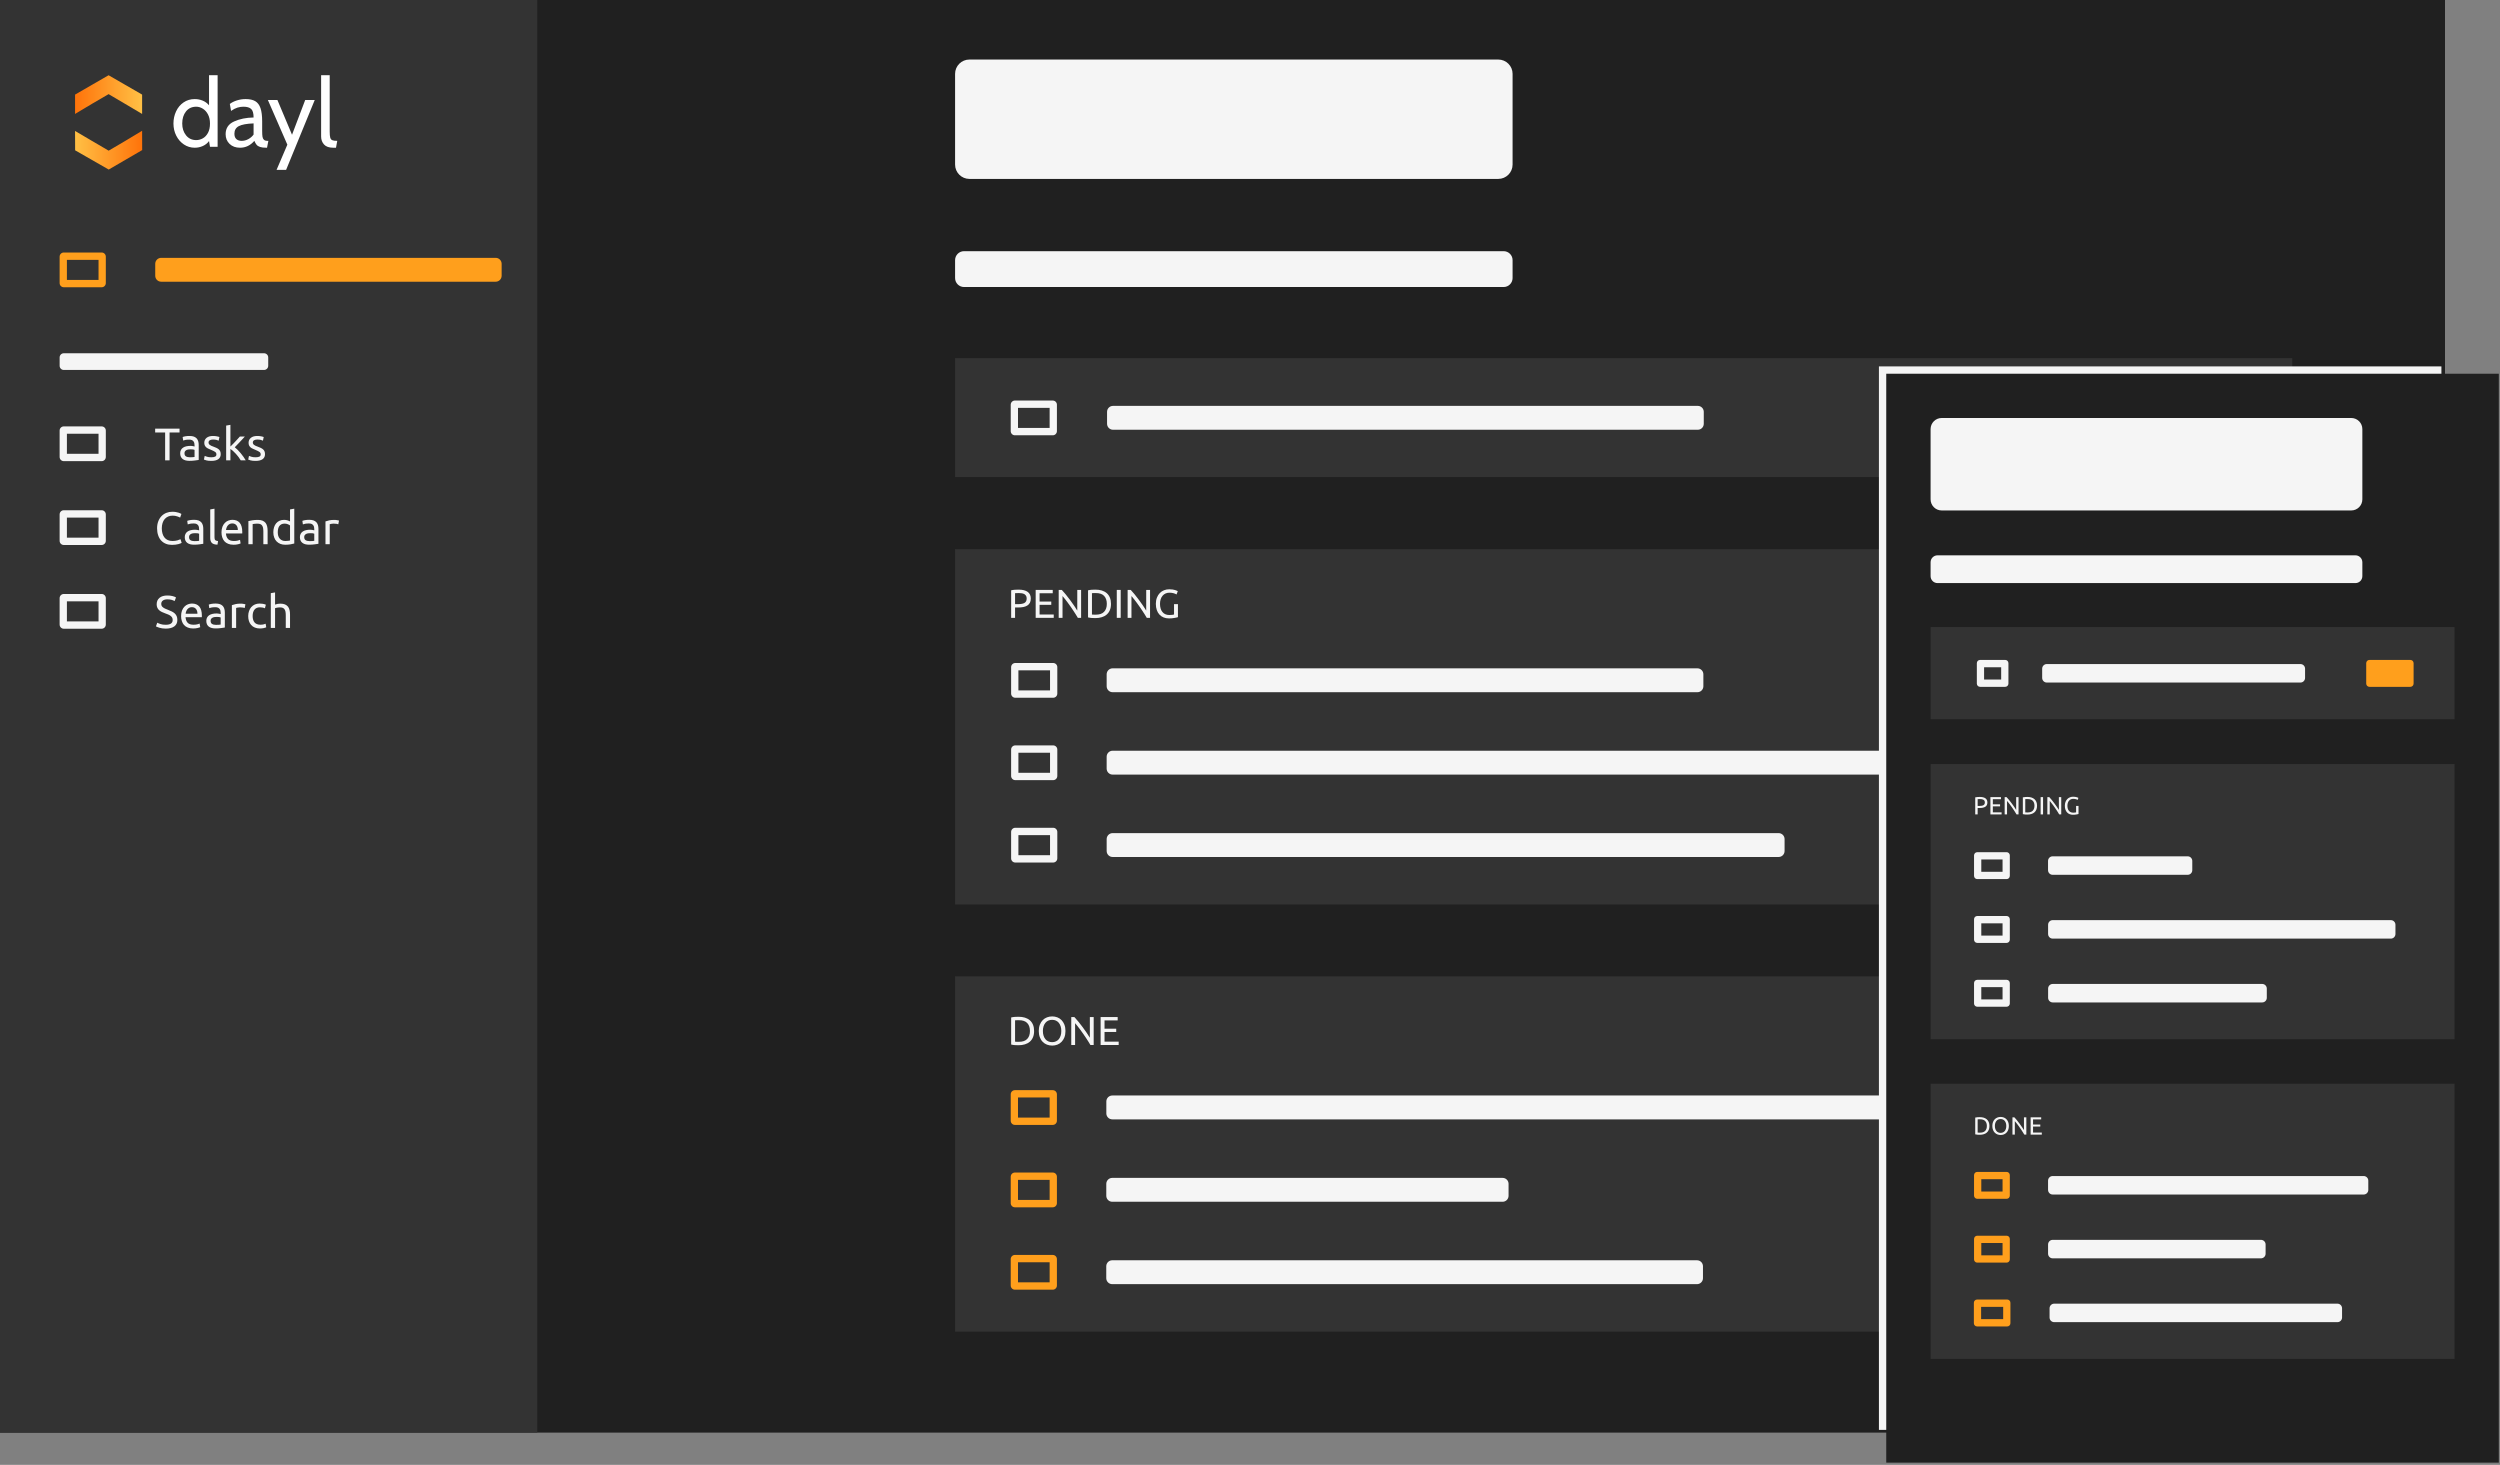 <?xml version="1.0" encoding="UTF-8" standalone="no"?>
<!DOCTYPE svg PUBLIC "-//W3C//DTD SVG 1.1//EN" "http://www.w3.org/Graphics/SVG/1.1/DTD/svg11.dtd">
<svg width="100%" height="100%" viewBox="0 0 1024 600" version="1.1" xmlns="http://www.w3.org/2000/svg" xmlns:xlink="http://www.w3.org/1999/xlink" xml:space="preserve" xmlns:serif="http://www.serif.com/" style="fill-rule:evenodd;clip-rule:evenodd;stroke-linejoin:round;stroke-miterlimit:2;">
    <rect x="0" y="0" width="1024" height="600" fill="#808080" stroke="none"/>
    <g transform="matrix(0.326,0,0,0.326,0,-1.49214e-13)">
        <g transform="matrix(3,0,0,3,0,4.54747e-13)">
            <rect x="0" y="0" width="1024" height="600" style="fill:rgb(32,32,32);"/>
        </g>
        <g transform="matrix(3,0,0,3,0,-13.724)">
            <g transform="matrix(2.489,0,0,0.248,400,413.475)">
                <rect x="0" y="0" width="225" height="600" style="fill:rgb(51,51,51);"/>
            </g>
            <g transform="matrix(1,0,0,1,-1.167,181.165)">
                <g transform="matrix(1,0,0,1,-0.5,-1.994)">
                    <g transform="matrix(1.074,0,0,0.303,404.872,154.831)">
                        <path d="M368,435.25C368,430.697 366.957,427 365.672,427L58.328,427C57.043,427 56,430.697 56,435.25L56,451.75C56,456.303 57.043,460 58.328,460L365.672,460C366.957,460 368,456.303 368,451.75L368,435.25Z" style="fill:rgb(245,245,245);"/>
                    </g>
                    <g transform="matrix(0.062,0,0,0.441,421.5,93.671)">
                        <path d="M368,430.96C368,428.774 355.482,427 340.063,427L83.937,427C68.518,427 56,428.774 56,430.96L56,456.04C56,458.226 68.518,460 83.937,460L340.063,460C355.482,460 368,458.226 368,456.04L368,430.96ZM105.152,433.967L105.152,453.033L318.848,453.033L318.848,433.967L105.152,433.967Z" style="fill:rgb(255,159,28);"/>
                    </g>
                </g>
                <g transform="matrix(1,0,0,1,-0.5,32.513)">
                    <g transform="matrix(0.54,0,0,0.303,434.756,154.831)">
                        <path d="M368,435.25C368,430.697 365.926,427 363.371,427L60.629,427C58.074,427 56,430.697 56,435.25L56,451.75C56,456.303 58.074,460 60.629,460L363.371,460C365.926,460 368,456.303 368,451.75L368,435.25Z" style="fill:rgb(245,245,245);"/>
                    </g>
                    <g transform="matrix(0.062,0,0,0.441,421.5,93.671)">
                        <path d="M368,430.96C368,428.774 355.482,427 340.063,427L83.937,427C68.518,427 56,428.774 56,430.96L56,456.04C56,458.226 68.518,460 83.937,460L340.063,460C355.482,460 368,458.226 368,456.04L368,430.96ZM105.152,433.967L105.152,453.033L318.848,453.033L318.848,433.967L105.152,433.967Z" style="fill:rgb(255,159,28);"/>
                    </g>
                </g>
                <g transform="matrix(1,0,0,1,-0.5,67.019)">
                    <g transform="matrix(0.801,0,0,0.303,420.128,154.831)">
                        <path d="M368,435.25C368,430.697 366.602,427 364.88,427L59.12,427C57.398,427 56,430.697 56,435.25L56,451.75C56,456.303 57.398,460 59.12,460L364.88,460C366.602,460 368,456.303 368,451.75L368,435.25Z" style="fill:rgb(245,245,245);"/>
                    </g>
                    <g transform="matrix(0.062,0,0,0.441,421.5,93.671)">
                        <path d="M368,430.96C368,428.774 355.482,427 340.063,427L83.937,427C68.518,427 56,428.774 56,430.96L56,456.04C56,458.226 68.518,460 83.937,460L340.063,460C355.482,460 368,458.226 368,456.04L368,430.96ZM105.152,433.967L105.152,453.033L318.848,453.033L318.848,433.967L105.152,433.967Z" style="fill:rgb(255,159,28);"/>
                    </g>
                </g>
                <g transform="matrix(0.469,0,0,0.469,119.76,-153.237)">
                    <g transform="matrix(36,0,0,36,647,883.376)">
                        <path d="M0.655,-0.347C0.655,-0.287 0.646,-0.235 0.627,-0.191C0.608,-0.146 0.582,-0.11 0.548,-0.081C0.514,-0.051 0.473,-0.03 0.426,-0.016C0.379,-0.001 0.327,0.006 0.27,0.006C0.242,0.006 0.211,0.005 0.178,0.003C0.144,0 0.113,-0.004 0.086,-0.011L0.086,-0.683C0.113,-0.69 0.144,-0.694 0.178,-0.697C0.211,-0.699 0.242,-0.7 0.27,-0.7C0.327,-0.7 0.379,-0.693 0.426,-0.679C0.473,-0.664 0.514,-0.643 0.548,-0.614C0.582,-0.585 0.608,-0.548 0.627,-0.504C0.646,-0.459 0.655,-0.407 0.655,-0.347ZM0.278,-0.079C0.37,-0.079 0.439,-0.102 0.484,-0.15C0.529,-0.197 0.552,-0.262 0.552,-0.347C0.552,-0.432 0.529,-0.498 0.484,-0.545C0.439,-0.592 0.37,-0.615 0.278,-0.615C0.251,-0.615 0.23,-0.615 0.215,-0.614C0.2,-0.613 0.189,-0.613 0.183,-0.612L0.183,-0.082C0.189,-0.081 0.2,-0.081 0.215,-0.08C0.23,-0.079 0.251,-0.079 0.278,-0.079Z" style="fill:rgb(245,245,245);fill-rule:nonzero;"/>
                    </g>
                    <g transform="matrix(36,0,0,36,672.668,883.376)">
                        <path d="M0.058,-0.347C0.058,-0.406 0.067,-0.459 0.085,-0.504C0.102,-0.549 0.126,-0.587 0.157,-0.618C0.187,-0.648 0.222,-0.671 0.263,-0.686C0.303,-0.701 0.346,-0.709 0.391,-0.709C0.436,-0.709 0.478,-0.701 0.518,-0.686C0.557,-0.671 0.592,-0.648 0.622,-0.618C0.652,-0.587 0.676,-0.549 0.694,-0.504C0.711,-0.459 0.72,-0.406 0.72,-0.347C0.72,-0.288 0.711,-0.235 0.694,-0.19C0.676,-0.145 0.652,-0.107 0.622,-0.077C0.592,-0.046 0.557,-0.023 0.518,-0.008C0.478,0.007 0.436,0.015 0.391,0.015C0.346,0.015 0.303,0.007 0.263,-0.008C0.222,-0.023 0.187,-0.046 0.157,-0.077C0.126,-0.107 0.102,-0.145 0.085,-0.19C0.067,-0.235 0.058,-0.288 0.058,-0.347ZM0.16,-0.347C0.16,-0.305 0.165,-0.267 0.176,-0.233C0.187,-0.198 0.202,-0.169 0.222,-0.145C0.241,-0.121 0.265,-0.102 0.294,-0.09C0.322,-0.077 0.354,-0.07 0.389,-0.07C0.424,-0.07 0.456,-0.077 0.484,-0.09C0.512,-0.102 0.536,-0.121 0.556,-0.145C0.575,-0.169 0.59,-0.198 0.601,-0.233C0.612,-0.267 0.617,-0.305 0.617,-0.347C0.617,-0.389 0.612,-0.427 0.601,-0.462C0.59,-0.496 0.575,-0.525 0.556,-0.549C0.536,-0.573 0.512,-0.592 0.484,-0.605C0.456,-0.618 0.424,-0.624 0.389,-0.624C0.354,-0.624 0.322,-0.618 0.294,-0.605C0.265,-0.592 0.241,-0.573 0.222,-0.549C0.202,-0.525 0.187,-0.496 0.176,-0.462C0.165,-0.427 0.16,-0.389 0.16,-0.347Z" style="fill:rgb(245,245,245);fill-rule:nonzero;"/>
                    </g>
                    <g transform="matrix(36,0,0,36,700.676,883.376)">
                        <path d="M0.561,-0C0.546,-0.025 0.53,-0.052 0.511,-0.083C0.492,-0.114 0.471,-0.146 0.449,-0.179C0.427,-0.212 0.404,-0.245 0.381,-0.279C0.357,-0.313 0.333,-0.346 0.31,-0.378C0.287,-0.409 0.264,-0.439 0.242,-0.467C0.22,-0.495 0.2,-0.52 0.181,-0.541L0.181,-0L0.086,-0L0.086,-0.693L0.163,-0.693C0.194,-0.66 0.228,-0.621 0.264,-0.577C0.299,-0.532 0.335,-0.487 0.37,-0.44C0.405,-0.393 0.438,-0.346 0.469,-0.301C0.5,-0.256 0.526,-0.215 0.547,-0.18L0.547,-0.693L0.642,-0.693L0.642,-0L0.561,-0Z" style="fill:rgb(245,245,245);fill-rule:nonzero;"/>
                    </g>
                    <g transform="matrix(36,0,0,36,726.884,883.376)">
                        <path d="M0.086,-0L0.086,-0.693L0.509,-0.693L0.509,-0.61L0.183,-0.61L0.183,-0.404L0.473,-0.404L0.473,-0.323L0.183,-0.323L0.183,-0.083L0.534,-0.083L0.534,-0L0.086,-0Z" style="fill:rgb(245,245,245);fill-rule:nonzero;"/>
                    </g>
                </g>
            </g>
        </g>
        <g transform="matrix(3,0,0,3,0,4.54747e-13)">
            <g transform="matrix(2.489,0,0,0.248,400,230)">
                <rect x="0" y="0" width="225" height="600" style="fill:rgb(51,51,51);"/>
            </g>
            <g transform="matrix(1,0,0,1,-1,-2.31)">
                <g transform="matrix(1,0,0,1,-0.5,-1.994)">
                    <g transform="matrix(0.801,0,0,0.303,420.128,154.831)">
                        <path d="M368,435.25C368,430.697 366.602,427 364.88,427L59.12,427C57.398,427 56,430.697 56,435.25L56,451.75C56,456.303 57.398,460 59.12,460L364.88,460C366.602,460 368,456.303 368,451.75L368,435.25Z" style="fill:rgb(245,245,245);"/>
                    </g>
                    <g transform="matrix(0.062,0,0,0.441,421.5,93.671)">
                        <path d="M368,430.96C368,428.774 355.482,427 340.063,427L83.937,427C68.518,427 56,428.774 56,430.96L56,456.04C56,458.226 68.518,460 83.937,460L340.063,460C355.482,460 368,458.226 368,456.04L368,430.96ZM105.152,433.967L105.152,453.033L318.848,453.033L318.848,433.967L105.152,433.967Z" style="fill:rgb(245,245,245);"/>
                    </g>
                </g>
                <g transform="matrix(1,0,0,1,-0.5,32.513)">
                    <g transform="matrix(1.083,0,0,0.303,404.333,154.831)">
                        <path d="M368,435.25C368,430.697 366.966,427 365.692,427L58.308,427C57.034,427 56,430.697 56,435.25L56,451.75C56,456.303 57.034,460 58.308,460L365.692,460C366.966,460 368,456.303 368,451.75L368,435.25Z" style="fill:rgb(245,245,245);"/>
                    </g>
                    <g transform="matrix(0.062,0,0,0.441,421.5,93.671)">
                        <path d="M368,430.96C368,428.774 355.482,427 340.063,427L83.937,427C68.518,427 56,428.774 56,430.96L56,456.04C56,458.226 68.518,460 83.937,460L340.063,460C355.482,460 368,458.226 368,456.04L368,430.96ZM105.152,433.967L105.152,453.033L318.848,453.033L318.848,433.967L105.152,433.967Z" style="fill:rgb(245,245,245);"/>
                    </g>
                </g>
                <g transform="matrix(1,0,0,1,-0.5,67.019)">
                    <g transform="matrix(0.91,0,0,0.303,414.026,154.831)">
                        <path d="M368,435.25C368,430.697 366.769,427 365.254,427L58.746,427C57.231,427 56,430.697 56,435.25L56,451.75C56,456.303 57.231,460 58.746,460L365.254,460C366.769,460 368,456.303 368,451.75L368,435.25Z" style="fill:rgb(245,245,245);"/>
                    </g>
                    <g transform="matrix(0.062,0,0,0.441,421.5,93.671)">
                        <path d="M368,430.96C368,428.774 355.482,427 340.063,427L83.937,427C68.518,427 56,428.774 56,430.96L56,456.04C56,458.226 68.518,460 83.937,460L340.063,460C355.482,460 368,458.226 368,456.04L368,430.96ZM105.152,433.967L105.152,453.033L318.848,453.033L318.848,433.967L105.152,433.967Z" style="fill:rgb(245,245,245);"/>
                    </g>
                </g>
                <g transform="matrix(0.469,0,0,0.469,119.593,-153.229)">
                    <g transform="matrix(36,0,0,36,647,883.376)">
                        <path d="M0.27,-0.7C0.367,-0.7 0.442,-0.682 0.495,-0.645C0.547,-0.607 0.573,-0.552 0.573,-0.479C0.573,-0.439 0.566,-0.405 0.552,-0.377C0.537,-0.348 0.517,-0.325 0.49,-0.308C0.462,-0.29 0.43,-0.277 0.391,-0.269C0.352,-0.261 0.309,-0.257 0.26,-0.257L0.183,-0.257L0.183,-0L0.086,-0L0.086,-0.683C0.113,-0.69 0.144,-0.694 0.178,-0.697C0.211,-0.699 0.242,-0.7 0.27,-0.7ZM0.278,-0.615C0.237,-0.615 0.205,-0.614 0.183,-0.612L0.183,-0.34L0.256,-0.34C0.289,-0.34 0.319,-0.342 0.346,-0.347C0.373,-0.351 0.395,-0.358 0.414,-0.369C0.432,-0.379 0.446,-0.393 0.456,-0.411C0.466,-0.429 0.471,-0.452 0.471,-0.48C0.471,-0.507 0.466,-0.529 0.456,-0.546C0.445,-0.563 0.431,-0.577 0.414,-0.588C0.396,-0.598 0.375,-0.605 0.352,-0.609C0.329,-0.613 0.304,-0.615 0.278,-0.615Z" style="fill:rgb(245,245,245);fill-rule:nonzero;"/>
                    </g>
                    <g transform="matrix(36,0,0,36,668.888,883.376)">
                        <path d="M0.086,-0L0.086,-0.693L0.509,-0.693L0.509,-0.61L0.183,-0.61L0.183,-0.404L0.473,-0.404L0.473,-0.323L0.183,-0.323L0.183,-0.083L0.534,-0.083L0.534,-0L0.086,-0Z" style="fill:rgb(245,245,245);fill-rule:nonzero;"/>
                    </g>
                    <g transform="matrix(36,0,0,36,689.444,883.376)">
                        <path d="M0.561,-0C0.546,-0.025 0.53,-0.052 0.511,-0.083C0.492,-0.114 0.471,-0.146 0.449,-0.179C0.427,-0.212 0.404,-0.245 0.381,-0.279C0.357,-0.313 0.333,-0.346 0.31,-0.378C0.287,-0.409 0.264,-0.439 0.242,-0.467C0.22,-0.495 0.2,-0.52 0.181,-0.541L0.181,-0L0.086,-0L0.086,-0.693L0.163,-0.693C0.194,-0.66 0.228,-0.621 0.264,-0.577C0.299,-0.532 0.335,-0.487 0.37,-0.44C0.405,-0.393 0.438,-0.346 0.469,-0.301C0.5,-0.256 0.526,-0.215 0.547,-0.18L0.547,-0.693L0.642,-0.693L0.642,-0L0.561,-0Z" style="fill:rgb(245,245,245);fill-rule:nonzero;"/>
                    </g>
                    <g transform="matrix(36,0,0,36,715.652,883.376)">
                        <path d="M0.655,-0.347C0.655,-0.287 0.646,-0.235 0.627,-0.191C0.608,-0.146 0.582,-0.11 0.548,-0.081C0.514,-0.051 0.473,-0.03 0.426,-0.016C0.379,-0.001 0.327,0.006 0.27,0.006C0.242,0.006 0.211,0.005 0.178,0.003C0.144,0 0.113,-0.004 0.086,-0.011L0.086,-0.683C0.113,-0.69 0.144,-0.694 0.178,-0.697C0.211,-0.699 0.242,-0.7 0.27,-0.7C0.327,-0.7 0.379,-0.693 0.426,-0.679C0.473,-0.664 0.514,-0.643 0.548,-0.614C0.582,-0.585 0.608,-0.548 0.627,-0.504C0.646,-0.459 0.655,-0.407 0.655,-0.347ZM0.278,-0.079C0.37,-0.079 0.439,-0.102 0.484,-0.15C0.529,-0.197 0.552,-0.262 0.552,-0.347C0.552,-0.432 0.529,-0.498 0.484,-0.545C0.439,-0.592 0.37,-0.615 0.278,-0.615C0.251,-0.615 0.23,-0.615 0.215,-0.614C0.2,-0.613 0.189,-0.613 0.183,-0.612L0.183,-0.082C0.189,-0.081 0.2,-0.081 0.215,-0.08C0.23,-0.079 0.251,-0.079 0.278,-0.079Z" style="fill:rgb(245,245,245);fill-rule:nonzero;"/>
                    </g>
                    <g transform="matrix(36,0,0,36,741.32,883.376)">
                        <rect x="0.086" y="-0.693" width="0.097" height="0.693" style="fill:rgb(245,245,245);fill-rule:nonzero;"/>
                    </g>
                    <g transform="matrix(36,0,0,36,751.004,883.376)">
                        <path d="M0.561,-0C0.546,-0.025 0.53,-0.052 0.511,-0.083C0.492,-0.114 0.471,-0.146 0.449,-0.179C0.427,-0.212 0.404,-0.245 0.381,-0.279C0.357,-0.313 0.333,-0.346 0.31,-0.378C0.287,-0.409 0.264,-0.439 0.242,-0.467C0.22,-0.495 0.2,-0.52 0.181,-0.541L0.181,-0L0.086,-0L0.086,-0.693L0.163,-0.693C0.194,-0.66 0.228,-0.621 0.264,-0.577C0.299,-0.532 0.335,-0.487 0.37,-0.44C0.405,-0.393 0.438,-0.346 0.469,-0.301C0.5,-0.256 0.526,-0.215 0.547,-0.18L0.547,-0.693L0.642,-0.693L0.642,-0L0.561,-0Z" style="fill:rgb(245,245,245);fill-rule:nonzero;"/>
                    </g>
                    <g transform="matrix(36,0,0,36,777.212,883.376)">
                        <path d="M0.509,-0.341L0.606,-0.341L0.606,-0.017C0.598,-0.014 0.587,-0.011 0.572,-0.008C0.557,-0.005 0.539,-0.001 0.52,0.002C0.5,0.005 0.478,0.008 0.455,0.011C0.432,0.013 0.408,0.014 0.384,0.014C0.335,0.014 0.291,0.006 0.251,-0.01C0.211,-0.026 0.177,-0.049 0.148,-0.08C0.119,-0.111 0.097,-0.148 0.082,-0.193C0.066,-0.238 0.058,-0.289 0.058,-0.347C0.058,-0.405 0.067,-0.456 0.085,-0.502C0.102,-0.547 0.126,-0.584 0.156,-0.615C0.186,-0.646 0.221,-0.669 0.262,-0.685C0.302,-0.701 0.345,-0.709 0.391,-0.709C0.422,-0.709 0.45,-0.707 0.475,-0.703C0.499,-0.699 0.52,-0.694 0.537,-0.689C0.554,-0.684 0.569,-0.678 0.58,-0.673C0.591,-0.668 0.598,-0.664 0.602,-0.661L0.571,-0.58C0.552,-0.593 0.526,-0.603 0.494,-0.612C0.462,-0.62 0.429,-0.624 0.396,-0.624C0.361,-0.624 0.329,-0.618 0.3,-0.605C0.271,-0.592 0.246,-0.574 0.226,-0.55C0.205,-0.526 0.189,-0.497 0.178,-0.463C0.167,-0.428 0.161,-0.39 0.161,-0.347C0.161,-0.306 0.166,-0.268 0.176,-0.234C0.185,-0.2 0.2,-0.171 0.22,-0.147C0.239,-0.122 0.264,-0.103 0.293,-0.09C0.322,-0.077 0.356,-0.07 0.395,-0.07C0.423,-0.07 0.447,-0.072 0.467,-0.075C0.486,-0.078 0.5,-0.08 0.509,-0.083L0.509,-0.341Z" style="fill:rgb(245,245,245);fill-rule:nonzero;"/>
                    </g>
                </g>
            </g>
        </g>
        <g transform="matrix(3,0,0,3,-6.82121e-13,4.54747e-13)">
            <g transform="matrix(2.489,0,0,0.083,400,150)">
                <rect x="0" y="0" width="225" height="600" style="fill:rgb(51,51,51);"/>
            </g>
            <g transform="matrix(1,0,0,1,-1.667,-1.13687e-13)">
                <g transform="matrix(0.062,0,0,0.441,421.5,-20.554)">
                    <path d="M368,430.96C368,428.774 355.482,427 340.063,427L83.937,427C68.518,427 56,428.774 56,430.96L56,456.04C56,458.226 68.518,460 83.937,460L340.063,460C355.482,460 368,458.226 368,456.04L368,430.96ZM105.152,433.967L105.152,453.033L318.848,453.033L318.848,433.967L105.152,433.967Z" style="fill:rgb(245,245,245);"/>
                </g>
                <g transform="matrix(0.801,0,0,0.303,420.462,40.606)">
                    <path d="M368,435.25C368,430.697 366.602,427 364.88,427L59.12,427C57.398,427 56,430.697 56,435.25L56,451.75C56,456.303 57.398,460 59.12,460L364.88,460C366.602,460 368,456.303 368,451.75L368,435.25Z" style="fill:rgb(245,245,245);"/>
                </g>
            </g>
        </g>
        <g transform="matrix(1.901,0,0,3,439.62,4.54747e-13)">
            <g transform="matrix(1.181,0,0,0.455,333.859,-89.091)">
                <path d="M368,435.25C368,430.697 365.755,427 362.989,427L61.011,427C58.245,427 56,430.697 56,435.25L56,451.75C56,456.303 58.245,460 61.011,460L362.989,460C365.755,460 368,456.303 368,451.75L368,435.25Z" style="fill:rgb(245,245,245);"/>
            </g>
            <g transform="matrix(1.181,0,0,1.515,333.859,-621.97)">
                <path d="M368,430.96C368,428.774 364.408,427 359.983,427L64.017,427C59.592,427 56,428.774 56,430.96L56,456.04C56,458.226 59.592,460 64.017,460L359.983,460C364.408,460 368,458.226 368,456.04L368,430.96Z" style="fill:rgb(245,245,245);"/>
            </g>
        </g>
        <g transform="matrix(3,0,0,3,0,4.54747e-13)">
            <rect x="0" y="0" width="225" height="600" style="fill:rgb(51,51,51);"/>
            <g transform="matrix(1,0,0,1,3.55271e-15,-16)">
                <g>
                    <g transform="matrix(0.958,0,0,0.958,16.776,7.62)">
                        <g transform="matrix(20,0,0,20,50,210)">
                            <path d="M0.549,-0.693L0.549,-0.609L0.331,-0.609L0.331,-0L0.234,-0L0.234,-0.609L0.016,-0.609L0.016,-0.693L0.549,-0.693Z" style="fill:rgb(245,245,245);fill-rule:nonzero;"/>
                        </g>
                        <g transform="matrix(20,0,0,20,60.4,210)">
                            <path d="M0.256,-0.067C0.278,-0.067 0.298,-0.068 0.315,-0.069C0.332,-0.07 0.346,-0.071 0.357,-0.074L0.357,-0.229C0.35,-0.232 0.339,-0.235 0.325,-0.238C0.31,-0.24 0.291,-0.241 0.27,-0.241C0.256,-0.241 0.241,-0.24 0.226,-0.238C0.21,-0.236 0.196,-0.232 0.183,-0.226C0.169,-0.219 0.159,-0.211 0.15,-0.2C0.141,-0.189 0.137,-0.174 0.137,-0.156C0.137,-0.123 0.148,-0.099 0.169,-0.087C0.19,-0.074 0.219,-0.067 0.256,-0.067ZM0.248,-0.533C0.285,-0.533 0.317,-0.528 0.343,-0.519C0.368,-0.509 0.389,-0.495 0.405,-0.478C0.42,-0.46 0.431,-0.439 0.438,-0.415C0.445,-0.39 0.448,-0.363 0.448,-0.334L0.448,-0.009C0.44,-0.008 0.429,-0.006 0.415,-0.004C0.4,-0.001 0.384,0.001 0.366,0.003C0.348,0.005 0.329,0.007 0.308,0.009C0.287,0.01 0.266,0.011 0.245,0.011C0.216,0.011 0.189,0.008 0.164,0.002C0.139,-0.004 0.118,-0.014 0.1,-0.027C0.082,-0.04 0.068,-0.057 0.058,-0.078C0.048,-0.099 0.043,-0.125 0.043,-0.155C0.043,-0.184 0.049,-0.208 0.061,-0.229C0.072,-0.25 0.088,-0.266 0.108,-0.279C0.128,-0.292 0.151,-0.301 0.178,-0.307C0.205,-0.313 0.233,-0.316 0.262,-0.316C0.271,-0.316 0.281,-0.316 0.291,-0.315C0.301,-0.314 0.311,-0.312 0.32,-0.311C0.329,-0.309 0.336,-0.307 0.343,-0.306C0.35,-0.305 0.354,-0.304 0.357,-0.303L0.357,-0.329C0.357,-0.344 0.355,-0.36 0.352,-0.375C0.349,-0.39 0.343,-0.403 0.334,-0.415C0.325,-0.426 0.314,-0.436 0.299,-0.443C0.284,-0.45 0.264,-0.453 0.24,-0.453C0.209,-0.453 0.183,-0.451 0.16,-0.447C0.136,-0.442 0.119,-0.438 0.108,-0.433L0.097,-0.51C0.109,-0.515 0.129,-0.521 0.157,-0.526C0.185,-0.531 0.215,-0.533 0.248,-0.533Z" style="fill:rgb(245,245,245);fill-rule:nonzero;"/>
                        </g>
                        <g transform="matrix(20,0,0,20,70.84,210)">
                            <path d="M0.201,-0.067C0.239,-0.067 0.267,-0.072 0.286,-0.082C0.304,-0.092 0.313,-0.108 0.313,-0.13C0.313,-0.153 0.304,-0.171 0.286,-0.184C0.268,-0.197 0.238,-0.212 0.197,-0.229C0.177,-0.237 0.158,-0.245 0.14,-0.254C0.121,-0.262 0.105,-0.272 0.092,-0.283C0.079,-0.294 0.068,-0.308 0.06,-0.324C0.052,-0.34 0.048,-0.36 0.048,-0.383C0.048,-0.429 0.065,-0.466 0.099,-0.493C0.133,-0.52 0.179,-0.533 0.238,-0.533C0.253,-0.533 0.267,-0.532 0.282,-0.531C0.297,-0.529 0.31,-0.527 0.323,-0.525C0.336,-0.522 0.347,-0.52 0.357,-0.517C0.366,-0.514 0.374,-0.512 0.379,-0.51L0.362,-0.43C0.352,-0.435 0.336,-0.441 0.315,-0.447C0.294,-0.452 0.268,-0.455 0.238,-0.455C0.212,-0.455 0.189,-0.45 0.17,-0.44C0.151,-0.429 0.141,-0.413 0.141,-0.391C0.141,-0.38 0.143,-0.37 0.148,-0.361C0.152,-0.352 0.159,-0.345 0.168,-0.338C0.177,-0.331 0.188,-0.324 0.201,-0.318C0.214,-0.312 0.23,-0.306 0.249,-0.299C0.274,-0.29 0.296,-0.281 0.315,-0.272C0.334,-0.263 0.351,-0.252 0.365,-0.24C0.378,-0.228 0.389,-0.214 0.396,-0.197C0.403,-0.18 0.407,-0.159 0.407,-0.134C0.407,-0.086 0.389,-0.05 0.354,-0.025C0.318,-0 0.267,0.012 0.201,0.012C0.155,0.012 0.119,0.008 0.093,0.001C0.067,-0.007 0.049,-0.013 0.04,-0.017L0.057,-0.097C0.068,-0.093 0.085,-0.087 0.108,-0.079C0.131,-0.071 0.162,-0.067 0.201,-0.067Z" style="fill:rgb(245,245,245);fill-rule:nonzero;"/>
                        </g>
                        <g transform="matrix(20,0,0,20,79.76,210)">
                            <path d="M0.268,-0.286C0.288,-0.271 0.309,-0.252 0.332,-0.229C0.354,-0.206 0.376,-0.182 0.398,-0.156C0.419,-0.129 0.44,-0.102 0.459,-0.076C0.478,-0.049 0.495,-0.023 0.508,-0L0.399,-0C0.385,-0.023 0.369,-0.047 0.351,-0.072C0.332,-0.096 0.313,-0.119 0.293,-0.142C0.273,-0.164 0.253,-0.184 0.232,-0.203C0.211,-0.222 0.192,-0.237 0.173,-0.25L0.173,-0L0.08,-0L0.08,-0.76L0.173,-0.776L0.173,-0.302C0.189,-0.318 0.207,-0.336 0.226,-0.355C0.245,-0.374 0.264,-0.394 0.283,-0.414C0.302,-0.434 0.319,-0.453 0.336,-0.472C0.353,-0.49 0.367,-0.506 0.379,-0.52L0.488,-0.52C0.473,-0.503 0.456,-0.485 0.438,-0.465C0.42,-0.445 0.401,-0.425 0.382,-0.405C0.363,-0.384 0.343,-0.364 0.324,-0.344C0.304,-0.323 0.285,-0.304 0.268,-0.286Z" style="fill:rgb(245,245,245);fill-rule:nonzero;"/>
                        </g>
                        <g transform="matrix(20,0,0,20,90.2,210)">
                            <path d="M0.201,-0.067C0.239,-0.067 0.267,-0.072 0.286,-0.082C0.304,-0.092 0.313,-0.108 0.313,-0.13C0.313,-0.153 0.304,-0.171 0.286,-0.184C0.268,-0.197 0.238,-0.212 0.197,-0.229C0.177,-0.237 0.158,-0.245 0.14,-0.254C0.121,-0.262 0.105,-0.272 0.092,-0.283C0.079,-0.294 0.068,-0.308 0.06,-0.324C0.052,-0.34 0.048,-0.36 0.048,-0.383C0.048,-0.429 0.065,-0.466 0.099,-0.493C0.133,-0.52 0.179,-0.533 0.238,-0.533C0.253,-0.533 0.267,-0.532 0.282,-0.531C0.297,-0.529 0.31,-0.527 0.323,-0.525C0.336,-0.522 0.347,-0.52 0.357,-0.517C0.366,-0.514 0.374,-0.512 0.379,-0.51L0.362,-0.43C0.352,-0.435 0.336,-0.441 0.315,-0.447C0.294,-0.452 0.268,-0.455 0.238,-0.455C0.212,-0.455 0.189,-0.45 0.17,-0.44C0.151,-0.429 0.141,-0.413 0.141,-0.391C0.141,-0.38 0.143,-0.37 0.148,-0.361C0.152,-0.352 0.159,-0.345 0.168,-0.338C0.177,-0.331 0.188,-0.324 0.201,-0.318C0.214,-0.312 0.23,-0.306 0.249,-0.299C0.274,-0.29 0.296,-0.281 0.315,-0.272C0.334,-0.263 0.351,-0.252 0.365,-0.24C0.378,-0.228 0.389,-0.214 0.396,-0.197C0.403,-0.18 0.407,-0.159 0.407,-0.134C0.407,-0.086 0.389,-0.05 0.354,-0.025C0.318,-0 0.267,0.012 0.201,0.012C0.155,0.012 0.119,0.008 0.093,0.001C0.067,-0.007 0.049,-0.013 0.04,-0.017L0.057,-0.097C0.068,-0.093 0.085,-0.087 0.108,-0.079C0.131,-0.071 0.162,-0.067 0.201,-0.067Z" style="fill:rgb(245,245,245);fill-rule:nonzero;"/>
                        </g>
                    </g>
                    <g transform="matrix(0.062,0,0,0.441,21.5,6.275)">
                        <path d="M368,430.96C368,428.774 355.482,427 340.063,427L83.937,427C68.518,427 56,428.774 56,430.96L56,456.04C56,458.226 68.518,460 83.937,460L340.063,460C355.482,460 368,458.226 368,456.04L368,430.96ZM105.152,433.967L105.152,453.033L318.848,453.033L318.848,433.967L105.152,433.967Z" style="fill:rgb(245,245,245);"/>
                    </g>
                </g>
                <g transform="matrix(1,0,0,1,3.55271e-15,35.116)">
                    <g transform="matrix(0.958,0,0,0.958,16.776,7.62)">
                        <g transform="matrix(20,0,0,20,50,210)">
                            <path d="M0.384,0.015C0.335,0.015 0.291,0.007 0.251,-0.009C0.211,-0.025 0.177,-0.048 0.148,-0.079C0.119,-0.11 0.097,-0.148 0.082,-0.193C0.066,-0.238 0.058,-0.289 0.058,-0.347C0.058,-0.405 0.067,-0.456 0.085,-0.502C0.102,-0.547 0.126,-0.584 0.156,-0.615C0.186,-0.646 0.221,-0.669 0.261,-0.685C0.301,-0.701 0.344,-0.709 0.389,-0.709C0.418,-0.709 0.444,-0.707 0.467,-0.703C0.49,-0.699 0.509,-0.694 0.527,-0.689C0.544,-0.684 0.557,-0.678 0.568,-0.673C0.579,-0.668 0.586,-0.664 0.59,-0.661L0.562,-0.581C0.556,-0.585 0.547,-0.589 0.536,-0.594C0.525,-0.599 0.512,-0.603 0.498,-0.608C0.483,-0.613 0.468,-0.616 0.451,-0.62C0.434,-0.623 0.416,-0.624 0.399,-0.624C0.362,-0.624 0.329,-0.618 0.3,-0.605C0.271,-0.592 0.246,-0.574 0.225,-0.55C0.204,-0.526 0.189,-0.497 0.178,-0.463C0.167,-0.428 0.161,-0.39 0.161,-0.347C0.161,-0.306 0.166,-0.268 0.176,-0.234C0.185,-0.2 0.2,-0.171 0.219,-0.147C0.238,-0.122 0.263,-0.103 0.292,-0.09C0.321,-0.077 0.354,-0.07 0.393,-0.07C0.438,-0.07 0.475,-0.075 0.504,-0.084C0.533,-0.093 0.555,-0.102 0.57,-0.109L0.595,-0.029C0.59,-0.026 0.582,-0.022 0.57,-0.017C0.558,-0.012 0.543,-0.007 0.525,-0.002C0.507,0.003 0.486,0.007 0.462,0.01C0.438,0.013 0.412,0.015 0.384,0.015Z" style="fill:rgb(245,245,245);fill-rule:nonzero;"/>
                        </g>
                        <g transform="matrix(20,0,0,20,62.4,210)">
                            <path d="M0.256,-0.067C0.278,-0.067 0.298,-0.068 0.315,-0.069C0.332,-0.07 0.346,-0.071 0.357,-0.074L0.357,-0.229C0.35,-0.232 0.339,-0.235 0.325,-0.238C0.31,-0.24 0.291,-0.241 0.27,-0.241C0.256,-0.241 0.241,-0.24 0.226,-0.238C0.21,-0.236 0.196,-0.232 0.183,-0.226C0.169,-0.219 0.159,-0.211 0.15,-0.2C0.141,-0.189 0.137,-0.174 0.137,-0.156C0.137,-0.123 0.148,-0.099 0.169,-0.087C0.19,-0.074 0.219,-0.067 0.256,-0.067ZM0.248,-0.533C0.285,-0.533 0.317,-0.528 0.343,-0.519C0.368,-0.509 0.389,-0.495 0.405,-0.478C0.42,-0.46 0.431,-0.439 0.438,-0.415C0.445,-0.39 0.448,-0.363 0.448,-0.334L0.448,-0.009C0.44,-0.008 0.429,-0.006 0.415,-0.004C0.4,-0.001 0.384,0.001 0.366,0.003C0.348,0.005 0.329,0.007 0.308,0.009C0.287,0.01 0.266,0.011 0.245,0.011C0.216,0.011 0.189,0.008 0.164,0.002C0.139,-0.004 0.118,-0.014 0.1,-0.027C0.082,-0.04 0.068,-0.057 0.058,-0.078C0.048,-0.099 0.043,-0.125 0.043,-0.155C0.043,-0.184 0.049,-0.208 0.061,-0.229C0.072,-0.25 0.088,-0.266 0.108,-0.279C0.128,-0.292 0.151,-0.301 0.178,-0.307C0.205,-0.313 0.233,-0.316 0.262,-0.316C0.271,-0.316 0.281,-0.316 0.291,-0.315C0.301,-0.314 0.311,-0.312 0.32,-0.311C0.329,-0.309 0.336,-0.307 0.343,-0.306C0.35,-0.305 0.354,-0.304 0.357,-0.303L0.357,-0.329C0.357,-0.344 0.355,-0.36 0.352,-0.375C0.349,-0.39 0.343,-0.403 0.334,-0.415C0.325,-0.426 0.314,-0.436 0.299,-0.443C0.284,-0.45 0.264,-0.453 0.24,-0.453C0.209,-0.453 0.183,-0.451 0.16,-0.447C0.136,-0.442 0.119,-0.438 0.108,-0.433L0.097,-0.51C0.109,-0.515 0.129,-0.521 0.157,-0.526C0.185,-0.531 0.215,-0.533 0.248,-0.533Z" style="fill:rgb(245,245,245);fill-rule:nonzero;"/>
                        </g>
                        <g transform="matrix(20,0,0,20,72.84,210)">
                            <path d="M0.236,0.01C0.179,0.009 0.138,-0.004 0.114,-0.027C0.09,-0.05 0.078,-0.087 0.078,-0.136L0.078,-0.76L0.171,-0.776L0.171,-0.151C0.171,-0.136 0.172,-0.123 0.175,-0.113C0.178,-0.103 0.182,-0.095 0.188,-0.089C0.194,-0.083 0.202,-0.079 0.212,-0.076C0.222,-0.073 0.234,-0.07 0.249,-0.068L0.236,0.01Z" style="fill:rgb(245,245,245);fill-rule:nonzero;"/>
                        </g>
                        <g transform="matrix(20,0,0,20,78.3,210)">
                            <path d="M0.051,-0.259C0.051,-0.305 0.058,-0.345 0.071,-0.38C0.084,-0.414 0.102,-0.442 0.124,-0.465C0.146,-0.488 0.171,-0.505 0.2,-0.516C0.229,-0.527 0.258,-0.533 0.288,-0.533C0.358,-0.533 0.412,-0.511 0.449,-0.468C0.486,-0.424 0.505,-0.357 0.505,-0.268L0.505,-0.253C0.505,-0.246 0.505,-0.24 0.504,-0.235L0.148,-0.235C0.152,-0.181 0.168,-0.14 0.195,-0.112C0.222,-0.084 0.265,-0.07 0.323,-0.07C0.356,-0.07 0.383,-0.073 0.406,-0.079C0.428,-0.084 0.445,-0.09 0.456,-0.095L0.469,-0.017C0.458,-0.011 0.438,-0.005 0.41,0.002C0.381,0.009 0.349,0.012 0.313,0.012C0.268,0.012 0.229,0.005 0.196,-0.009C0.163,-0.022 0.135,-0.041 0.114,-0.065C0.093,-0.089 0.077,-0.118 0.067,-0.151C0.056,-0.184 0.051,-0.22 0.051,-0.259ZM0.408,-0.31C0.409,-0.352 0.398,-0.387 0.377,-0.414C0.355,-0.441 0.325,-0.454 0.287,-0.454C0.266,-0.454 0.247,-0.45 0.231,-0.442C0.214,-0.433 0.2,-0.422 0.189,-0.409C0.178,-0.396 0.169,-0.38 0.163,-0.363C0.156,-0.346 0.152,-0.328 0.15,-0.31L0.408,-0.31Z" style="fill:rgb(245,245,245);fill-rule:nonzero;"/>
                        </g>
                        <g transform="matrix(20,0,0,20,89.48,210)">
                            <path d="M0.08,-0.505C0.101,-0.51 0.13,-0.516 0.165,-0.522C0.2,-0.528 0.241,-0.531 0.287,-0.531C0.328,-0.531 0.363,-0.525 0.39,-0.514C0.417,-0.502 0.439,-0.486 0.456,-0.465C0.472,-0.444 0.483,-0.418 0.49,-0.389C0.497,-0.36 0.5,-0.327 0.5,-0.292L0.5,-0L0.407,-0L0.407,-0.272C0.407,-0.304 0.405,-0.331 0.401,-0.354C0.396,-0.377 0.389,-0.395 0.379,-0.409C0.369,-0.423 0.356,-0.433 0.339,-0.44C0.322,-0.446 0.302,-0.449 0.277,-0.449C0.267,-0.449 0.257,-0.449 0.246,-0.448C0.235,-0.447 0.225,-0.447 0.216,-0.446C0.206,-0.444 0.197,-0.443 0.19,-0.442C0.182,-0.441 0.176,-0.44 0.173,-0.439L0.173,-0L0.08,-0L0.08,-0.505Z" style="fill:rgb(245,245,245);fill-rule:nonzero;"/>
                        </g>
                        <g transform="matrix(20,0,0,20,100.96,210)">
                            <path d="M0.416,-0.41C0.405,-0.419 0.388,-0.428 0.367,-0.437C0.346,-0.446 0.322,-0.45 0.297,-0.45C0.27,-0.45 0.248,-0.445 0.229,-0.436C0.21,-0.426 0.194,-0.413 0.182,-0.396C0.17,-0.379 0.161,-0.358 0.156,-0.335C0.151,-0.312 0.148,-0.287 0.148,-0.26C0.148,-0.199 0.163,-0.153 0.193,-0.12C0.223,-0.087 0.263,-0.07 0.313,-0.07C0.338,-0.07 0.36,-0.071 0.377,-0.074C0.394,-0.076 0.407,-0.078 0.416,-0.081L0.416,-0.41ZM0.416,-0.76L0.509,-0.776L0.509,-0.015C0.488,-0.009 0.46,-0.003 0.427,0.003C0.394,0.009 0.355,0.012 0.312,0.012C0.272,0.012 0.236,0.006 0.204,-0.007C0.172,-0.02 0.145,-0.038 0.122,-0.061C0.099,-0.084 0.082,-0.113 0.07,-0.147C0.057,-0.18 0.051,-0.218 0.051,-0.26C0.051,-0.3 0.056,-0.337 0.067,-0.37C0.077,-0.403 0.092,-0.432 0.112,-0.456C0.132,-0.48 0.157,-0.499 0.186,-0.512C0.215,-0.525 0.248,-0.532 0.285,-0.532C0.315,-0.532 0.341,-0.528 0.365,-0.52C0.388,-0.512 0.405,-0.504 0.416,-0.497L0.416,-0.76Z" style="fill:rgb(245,245,245);fill-rule:nonzero;"/>
                        </g>
                        <g transform="matrix(20,0,0,20,112.74,210)">
                            <path d="M0.256,-0.067C0.278,-0.067 0.298,-0.068 0.315,-0.069C0.332,-0.07 0.346,-0.071 0.357,-0.074L0.357,-0.229C0.35,-0.232 0.339,-0.235 0.325,-0.238C0.31,-0.24 0.291,-0.241 0.27,-0.241C0.256,-0.241 0.241,-0.24 0.226,-0.238C0.21,-0.236 0.196,-0.232 0.183,-0.226C0.169,-0.219 0.159,-0.211 0.15,-0.2C0.141,-0.189 0.137,-0.174 0.137,-0.156C0.137,-0.123 0.148,-0.099 0.169,-0.087C0.19,-0.074 0.219,-0.067 0.256,-0.067ZM0.248,-0.533C0.285,-0.533 0.317,-0.528 0.343,-0.519C0.368,-0.509 0.389,-0.495 0.405,-0.478C0.42,-0.46 0.431,-0.439 0.438,-0.415C0.445,-0.39 0.448,-0.363 0.448,-0.334L0.448,-0.009C0.44,-0.008 0.429,-0.006 0.415,-0.004C0.4,-0.001 0.384,0.001 0.366,0.003C0.348,0.005 0.329,0.007 0.308,0.009C0.287,0.01 0.266,0.011 0.245,0.011C0.216,0.011 0.189,0.008 0.164,0.002C0.139,-0.004 0.118,-0.014 0.1,-0.027C0.082,-0.04 0.068,-0.057 0.058,-0.078C0.048,-0.099 0.043,-0.125 0.043,-0.155C0.043,-0.184 0.049,-0.208 0.061,-0.229C0.072,-0.25 0.088,-0.266 0.108,-0.279C0.128,-0.292 0.151,-0.301 0.178,-0.307C0.205,-0.313 0.233,-0.316 0.262,-0.316C0.271,-0.316 0.281,-0.316 0.291,-0.315C0.301,-0.314 0.311,-0.312 0.32,-0.311C0.329,-0.309 0.336,-0.307 0.343,-0.306C0.35,-0.305 0.354,-0.304 0.357,-0.303L0.357,-0.329C0.357,-0.344 0.355,-0.36 0.352,-0.375C0.349,-0.39 0.343,-0.403 0.334,-0.415C0.325,-0.426 0.314,-0.436 0.299,-0.443C0.284,-0.45 0.264,-0.453 0.24,-0.453C0.209,-0.453 0.183,-0.451 0.16,-0.447C0.136,-0.442 0.119,-0.438 0.108,-0.433L0.097,-0.51C0.109,-0.515 0.129,-0.521 0.157,-0.526C0.185,-0.531 0.215,-0.533 0.248,-0.533Z" style="fill:rgb(245,245,245);fill-rule:nonzero;"/>
                        </g>
                        <g transform="matrix(20,0,0,20,123.18,210)">
                            <path d="M0.272,-0.531C0.28,-0.531 0.289,-0.531 0.3,-0.53C0.31,-0.529 0.32,-0.527 0.33,-0.526C0.34,-0.524 0.349,-0.522 0.358,-0.521C0.366,-0.519 0.372,-0.517 0.376,-0.516L0.36,-0.435C0.353,-0.438 0.341,-0.441 0.324,-0.445C0.307,-0.448 0.285,-0.45 0.258,-0.45C0.241,-0.45 0.224,-0.448 0.207,-0.445C0.19,-0.441 0.178,-0.438 0.173,-0.437L0.173,-0L0.08,-0L0.08,-0.498C0.102,-0.506 0.129,-0.514 0.162,-0.521C0.195,-0.528 0.231,-0.531 0.272,-0.531Z" style="fill:rgb(245,245,245);fill-rule:nonzero;"/>
                        </g>
                    </g>
                    <g transform="matrix(0.062,0,0,0.441,21.5,6.275)">
                        <path d="M368,430.96C368,428.774 355.482,427 340.063,427L83.937,427C68.518,427 56,428.774 56,430.96L56,456.04C56,458.226 68.518,460 83.937,460L340.063,460C355.482,460 368,458.226 368,456.04L368,430.96ZM105.152,433.967L105.152,453.033L318.848,453.033L318.848,433.967L105.152,433.967Z" style="fill:rgb(245,245,245);"/>
                    </g>
                </g>
                <g transform="matrix(1,0,0,1,3.55271e-15,70.186)">
                    <g transform="matrix(0.958,0,0,0.958,16.776,7.62)">
                        <g transform="matrix(20,0,0,20,50,210)">
                            <path d="M0.247,-0.069C0.348,-0.069 0.399,-0.104 0.399,-0.173C0.399,-0.194 0.395,-0.213 0.386,-0.228C0.377,-0.243 0.364,-0.256 0.349,-0.267C0.334,-0.278 0.316,-0.287 0.297,-0.295C0.277,-0.303 0.256,-0.311 0.234,-0.319C0.209,-0.328 0.185,-0.338 0.162,-0.349C0.139,-0.36 0.12,-0.373 0.103,-0.388C0.086,-0.403 0.073,-0.42 0.064,-0.441C0.054,-0.462 0.049,-0.487 0.049,-0.516C0.049,-0.577 0.07,-0.624 0.111,-0.658C0.152,-0.692 0.209,-0.709 0.282,-0.709C0.324,-0.709 0.362,-0.705 0.397,-0.696C0.431,-0.687 0.456,-0.677 0.472,-0.666L0.441,-0.587C0.427,-0.596 0.406,-0.604 0.379,-0.613C0.351,-0.621 0.319,-0.625 0.282,-0.625C0.263,-0.625 0.246,-0.623 0.23,-0.619C0.214,-0.615 0.2,-0.609 0.188,-0.601C0.176,-0.593 0.167,-0.583 0.16,-0.571C0.153,-0.558 0.149,-0.544 0.149,-0.527C0.149,-0.508 0.153,-0.493 0.16,-0.48C0.167,-0.467 0.178,-0.456 0.191,-0.447C0.204,-0.437 0.22,-0.428 0.238,-0.42C0.255,-0.412 0.275,-0.404 0.296,-0.396C0.326,-0.384 0.354,-0.372 0.379,-0.36C0.404,-0.348 0.425,-0.334 0.444,-0.317C0.462,-0.3 0.476,-0.28 0.486,-0.258C0.496,-0.235 0.501,-0.207 0.501,-0.174C0.501,-0.113 0.479,-0.067 0.435,-0.034C0.39,-0.001 0.328,0.015 0.247,0.015C0.22,0.015 0.195,0.013 0.172,0.01C0.149,0.006 0.128,0.002 0.11,-0.004C0.092,-0.008 0.077,-0.014 0.064,-0.02C0.05,-0.025 0.04,-0.03 0.033,-0.034L0.062,-0.114C0.077,-0.105 0.101,-0.096 0.132,-0.085C0.163,-0.074 0.202,-0.069 0.247,-0.069Z" style="fill:rgb(245,245,245);fill-rule:nonzero;"/>
                        </g>
                        <g transform="matrix(20,0,0,20,60.64,210)">
                            <path d="M0.051,-0.259C0.051,-0.305 0.058,-0.345 0.071,-0.38C0.084,-0.414 0.102,-0.442 0.124,-0.465C0.146,-0.488 0.171,-0.505 0.2,-0.516C0.229,-0.527 0.258,-0.533 0.288,-0.533C0.358,-0.533 0.412,-0.511 0.449,-0.468C0.486,-0.424 0.505,-0.357 0.505,-0.268L0.505,-0.253C0.505,-0.246 0.505,-0.24 0.504,-0.235L0.148,-0.235C0.152,-0.181 0.168,-0.14 0.195,-0.112C0.222,-0.084 0.265,-0.07 0.323,-0.07C0.356,-0.07 0.383,-0.073 0.406,-0.079C0.428,-0.084 0.445,-0.09 0.456,-0.095L0.469,-0.017C0.458,-0.011 0.438,-0.005 0.41,0.002C0.381,0.009 0.349,0.012 0.313,0.012C0.268,0.012 0.229,0.005 0.196,-0.009C0.163,-0.022 0.135,-0.041 0.114,-0.065C0.093,-0.089 0.077,-0.118 0.067,-0.151C0.056,-0.184 0.051,-0.22 0.051,-0.259ZM0.408,-0.31C0.409,-0.352 0.398,-0.387 0.377,-0.414C0.355,-0.441 0.325,-0.454 0.287,-0.454C0.266,-0.454 0.247,-0.45 0.231,-0.442C0.214,-0.433 0.2,-0.422 0.189,-0.409C0.178,-0.396 0.169,-0.38 0.163,-0.363C0.156,-0.346 0.152,-0.328 0.15,-0.31L0.408,-0.31Z" style="fill:rgb(245,245,245);fill-rule:nonzero;"/>
                        </g>
                        <g transform="matrix(20,0,0,20,71.82,210)">
                            <path d="M0.256,-0.067C0.278,-0.067 0.298,-0.068 0.315,-0.069C0.332,-0.07 0.346,-0.071 0.357,-0.074L0.357,-0.229C0.35,-0.232 0.339,-0.235 0.325,-0.238C0.31,-0.24 0.291,-0.241 0.27,-0.241C0.256,-0.241 0.241,-0.24 0.226,-0.238C0.21,-0.236 0.196,-0.232 0.183,-0.226C0.169,-0.219 0.159,-0.211 0.15,-0.2C0.141,-0.189 0.137,-0.174 0.137,-0.156C0.137,-0.123 0.148,-0.099 0.169,-0.087C0.19,-0.074 0.219,-0.067 0.256,-0.067ZM0.248,-0.533C0.285,-0.533 0.317,-0.528 0.343,-0.519C0.368,-0.509 0.389,-0.495 0.405,-0.478C0.42,-0.46 0.431,-0.439 0.438,-0.415C0.445,-0.39 0.448,-0.363 0.448,-0.334L0.448,-0.009C0.44,-0.008 0.429,-0.006 0.415,-0.004C0.4,-0.001 0.384,0.001 0.366,0.003C0.348,0.005 0.329,0.007 0.308,0.009C0.287,0.01 0.266,0.011 0.245,0.011C0.216,0.011 0.189,0.008 0.164,0.002C0.139,-0.004 0.118,-0.014 0.1,-0.027C0.082,-0.04 0.068,-0.057 0.058,-0.078C0.048,-0.099 0.043,-0.125 0.043,-0.155C0.043,-0.184 0.049,-0.208 0.061,-0.229C0.072,-0.25 0.088,-0.266 0.108,-0.279C0.128,-0.292 0.151,-0.301 0.178,-0.307C0.205,-0.313 0.233,-0.316 0.262,-0.316C0.271,-0.316 0.281,-0.316 0.291,-0.315C0.301,-0.314 0.311,-0.312 0.32,-0.311C0.329,-0.309 0.336,-0.307 0.343,-0.306C0.35,-0.305 0.354,-0.304 0.357,-0.303L0.357,-0.329C0.357,-0.344 0.355,-0.36 0.352,-0.375C0.349,-0.39 0.343,-0.403 0.334,-0.415C0.325,-0.426 0.314,-0.436 0.299,-0.443C0.284,-0.45 0.264,-0.453 0.24,-0.453C0.209,-0.453 0.183,-0.451 0.16,-0.447C0.136,-0.442 0.119,-0.438 0.108,-0.433L0.097,-0.51C0.109,-0.515 0.129,-0.521 0.157,-0.526C0.185,-0.531 0.215,-0.533 0.248,-0.533Z" style="fill:rgb(245,245,245);fill-rule:nonzero;"/>
                        </g>
                        <g transform="matrix(20,0,0,20,82.26,210)">
                            <path d="M0.272,-0.531C0.28,-0.531 0.289,-0.531 0.3,-0.53C0.31,-0.529 0.32,-0.527 0.33,-0.526C0.34,-0.524 0.349,-0.522 0.358,-0.521C0.366,-0.519 0.372,-0.517 0.376,-0.516L0.36,-0.435C0.353,-0.438 0.341,-0.441 0.324,-0.445C0.307,-0.448 0.285,-0.45 0.258,-0.45C0.241,-0.45 0.224,-0.448 0.207,-0.445C0.19,-0.441 0.178,-0.438 0.173,-0.437L0.173,-0L0.08,-0L0.08,-0.498C0.102,-0.506 0.129,-0.514 0.162,-0.521C0.195,-0.528 0.231,-0.531 0.272,-0.531Z" style="fill:rgb(245,245,245);fill-rule:nonzero;"/>
                        </g>
                        <g transform="matrix(20,0,0,20,89.98,210)">
                            <path d="M0.306,0.012C0.264,0.012 0.227,0.005 0.196,-0.008C0.164,-0.021 0.137,-0.04 0.116,-0.064C0.094,-0.088 0.078,-0.117 0.067,-0.15C0.056,-0.183 0.051,-0.219 0.051,-0.259C0.051,-0.299 0.057,-0.336 0.069,-0.369C0.08,-0.402 0.097,-0.431 0.118,-0.456C0.139,-0.48 0.166,-0.499 0.197,-0.513C0.228,-0.526 0.262,-0.533 0.3,-0.533C0.323,-0.533 0.347,-0.531 0.37,-0.527C0.393,-0.523 0.416,-0.517 0.437,-0.508L0.416,-0.429C0.402,-0.436 0.386,-0.441 0.368,-0.445C0.349,-0.449 0.33,-0.451 0.309,-0.451C0.257,-0.451 0.217,-0.435 0.19,-0.402C0.162,-0.369 0.148,-0.322 0.148,-0.259C0.148,-0.231 0.151,-0.205 0.158,-0.182C0.164,-0.159 0.174,-0.139 0.188,-0.122C0.201,-0.105 0.219,-0.093 0.24,-0.084C0.261,-0.075 0.287,-0.07 0.318,-0.07C0.343,-0.07 0.365,-0.072 0.385,-0.077C0.405,-0.082 0.421,-0.087 0.432,-0.092L0.445,-0.014C0.44,-0.011 0.432,-0.008 0.422,-0.005C0.412,-0.002 0.401,0.001 0.388,0.004C0.375,0.006 0.362,0.008 0.348,0.01C0.333,0.011 0.319,0.012 0.306,0.012Z" style="fill:rgb(245,245,245);fill-rule:nonzero;"/>
                        </g>
                        <g transform="matrix(20,0,0,20,99.28,210)">
                            <path d="M0.08,-0L0.08,-0.76L0.173,-0.776L0.173,-0.51C0.19,-0.517 0.209,-0.522 0.229,-0.526C0.248,-0.529 0.268,-0.531 0.287,-0.531C0.328,-0.531 0.363,-0.525 0.39,-0.514C0.417,-0.502 0.439,-0.486 0.456,-0.465C0.472,-0.444 0.483,-0.418 0.49,-0.389C0.497,-0.36 0.5,-0.327 0.5,-0.292L0.5,-0L0.407,-0L0.407,-0.272C0.407,-0.304 0.405,-0.331 0.401,-0.354C0.396,-0.377 0.389,-0.395 0.379,-0.409C0.369,-0.423 0.356,-0.433 0.339,-0.44C0.322,-0.446 0.302,-0.449 0.277,-0.449C0.267,-0.449 0.257,-0.448 0.246,-0.447C0.235,-0.446 0.225,-0.444 0.216,-0.443C0.206,-0.441 0.197,-0.439 0.19,-0.437C0.182,-0.435 0.176,-0.433 0.173,-0.432L0.173,-0L0.08,-0Z" style="fill:rgb(245,245,245);fill-rule:nonzero;"/>
                        </g>
                    </g>
                    <g transform="matrix(0.062,0,0,0.441,21.5,6.275)">
                        <path d="M368,430.96C368,428.774 355.482,427 340.063,427L83.937,427C68.518,427 56,428.774 56,430.96L56,456.04C56,458.226 68.518,460 83.937,460L340.063,460C355.482,460 368,458.226 368,456.04L368,430.96ZM105.152,433.967L105.152,453.033L318.848,453.033L318.848,433.967L105.152,433.967Z" style="fill:rgb(245,245,245);"/>
                    </g>
                </g>
                <g transform="matrix(0.28,0,0,0.212,9.295,73.424)">
                    <path d="M368,435.25C368,430.697 365.204,427 361.76,427L62.24,427C58.796,427 56,430.697 56,435.25L56,451.75C56,456.303 58.796,460 62.24,460L361.76,460C365.204,460 368,456.303 368,451.75L368,435.25Z" style="fill:rgb(245,245,245);"/>
                </g>
                <g>
                    <g transform="matrix(0.465,0,0,0.303,38.974,-5.394)">
                        <path d="M368,435.25C368,430.697 365.59,427 362.621,427L61.379,427C58.41,427 56,430.697 56,435.25L56,451.75C56,456.303 58.41,460 61.379,460L362.621,460C365.59,460 368,456.303 368,451.75L368,435.25Z" style="fill:rgb(255,159,28);"/>
                    </g>
                    <g transform="matrix(0.062,0,0,0.441,21.5,-66.554)">
                        <path d="M368,430.96C368,428.774 355.482,427 340.063,427L83.937,427C68.518,427 56,428.774 56,430.96L56,456.04C56,458.226 68.518,460 83.937,460L340.063,460C355.482,460 368,458.226 368,456.04L368,430.96ZM105.152,433.967L105.152,453.033L318.848,453.033L318.848,433.967L105.152,433.967Z" style="fill:rgb(255,159,28);"/>
                    </g>
                </g>
            </g>
            <g transform="matrix(0.176,0,0,0.176,87.117,51.358)">
                <g transform="matrix(1,0,0,1,-353.5,-150)">
                    <g>
                        <rect x="0" y="0" width="707" height="300" style="fill-opacity:0;"/>
                        <path d="M355.935,37.21L376.365,37.21L376.365,207.46L358.205,207.46L355.935,193.84C352.152,198.985 347.233,202.92 341.18,205.644C335.127,208.368 328.695,209.73 321.885,209.73C312.502,209.73 303.952,207.157 296.234,202.012C288.516,196.867 282.425,189.905 277.961,181.128C273.496,172.351 271.264,162.665 271.264,152.072C271.264,141.781 273.345,132.172 277.507,123.243C281.668,114.314 287.608,107.202 295.326,101.905C303.044,96.608 311.897,93.96 321.885,93.96C328.544,93.96 334.824,95.171 340.726,97.592C346.628,100.013 351.698,103.721 355.935,108.715L355.935,37.21ZM325.517,191.57C330.965,191.57 336.186,190.17 341.18,187.37C346.174,184.571 350.26,180.22 353.438,174.318C355.027,171.367 356.219,168.037 357.013,164.33C357.808,160.622 358.205,156.536 358.205,152.072C358.205,143.749 356.616,136.56 353.438,130.507C350.26,124.454 346.136,119.876 341.067,116.773C335.997,113.671 330.814,112.12 325.517,112.12C315.226,112.12 307.092,115.865 301.115,123.356C295.137,130.847 292.148,140.419 292.148,152.072C292.148,163.271 295.175,172.653 301.228,180.22C307.281,187.787 315.378,191.57 325.517,191.57ZM429.71,209.73C419.419,209.73 411.134,206.703 404.854,200.65C398.573,194.597 395.433,186.879 395.433,177.496C395.433,163.422 402.092,153.358 415.409,147.305C428.726,141.252 444.238,138.074 461.944,137.771C461.944,127.783 460.015,121.011 456.156,117.454C452.297,113.898 446.13,112.12 437.655,112.12C432.964,112.12 428.272,112.839 423.581,114.276C418.89,115.714 413.82,118.325 408.372,122.108L405.421,105.537C409.961,102.056 415.56,99.257 422.219,97.138C428.878,95.019 435.839,93.96 443.103,93.96C452.637,93.96 460.242,95.625 465.917,98.954C471.592,102.283 475.753,107.807 478.402,115.525C481.05,123.243 482.374,133.836 482.374,147.305L482.374,170.005C482.374,176.058 482.639,180.636 483.169,183.738C483.698,186.841 484.871,189.224 486.687,190.889C488.503,192.554 491.303,193.386 495.086,193.386L497.129,193.386L493.951,209.73L492.362,209.73C486.006,209.73 481.012,209.125 477.38,207.914C473.748,206.703 470.986,204.963 469.095,202.693C467.203,200.423 465.425,197.321 463.76,193.386C454.377,204.282 443.027,209.73 429.71,209.73ZM433.569,193.386C439.017,193.386 444.276,192.024 449.346,189.3C454.415,186.576 458.615,182.944 461.944,178.404L461.944,151.845C445.6,152.45 433.91,154.607 426.873,158.314C419.836,162.022 416.317,168.038 416.317,176.361C416.317,182.112 417.868,186.387 420.971,189.186C424.073,191.986 428.272,193.386 433.569,193.386ZM516.651,262.394L542.302,202.466L495.994,96.23L518.694,96.23L553.425,178.858L584.751,96.23L607.451,96.23L539.351,262.394L516.651,262.394ZM651.489,209.73C641.501,209.73 634.199,207.157 629.584,202.012C624.968,196.867 622.66,190.511 622.66,182.944L622.66,37.21L643.09,37.21L643.09,171.14C643.09,177.799 643.506,182.641 644.339,185.668C645.171,188.695 646.798,190.738 649.219,191.797C651.64,192.856 655.575,193.386 661.023,193.386L658.072,209.73L651.489,209.73Z" style="fill:white;fill-rule:nonzero;"/>
                        <g>
                            <path d="M156.81,105.704L116.92,82.204L77.031,105.454L37.141,129.356L37.141,83.295L77.031,60.265L116.92,37.235L156.81,60.265L196.699,83.295L196.699,129.356L156.81,105.704Z" style="fill:url(#_Linear1);fill-rule:nonzero;"/>
                            <path d="M77.113,193.343L117.084,216.705L156.892,193.316L196.698,169.276L196.859,215.337L157.049,238.505L117.24,261.674L77.271,238.782L37.302,215.891L37.141,169.831L77.113,193.343Z" style="fill:url(#_Linear2);fill-rule:nonzero;"/>
                        </g>
                    </g>
                </g>
            </g>
        </g>
    </g>
    <g transform="matrix(0.225,0,0,0.726,769.607,150.079)">
        <rect x="0" y="0" width="1024" height="600" style="fill:rgb(245,245,245);"/>
    </g>
    <g transform="matrix(0.202,0,0,0.202,772.607,153.079)">
        <g transform="matrix(1.213,0,0,3.68,8.52651e-14,0)">
            <rect x="0" y="0" width="1024" height="600" style="fill:rgb(32,32,32);"/>
        </g>
        <g transform="matrix(3.75,0,0,3.75,-1410,577.2)">
            <g transform="matrix(1.259,0,0,0.248,400,230)">
                <rect x="0" y="0" width="225" height="600" style="fill:rgb(51,51,51);"/>
            </g>
            <g transform="matrix(1,0,0,1,-1,-2.31)">
                <g transform="matrix(1,0,0,1,-0.5,-1.994)">
                    <g transform="matrix(0.555,0,0,0.303,433.916,154.831)">
                        <path d="M368,435.25C368,430.697 365.982,427 363.496,427L60.504,427C58.018,427 56,430.697 56,435.25L56,451.75C56,456.303 58.018,460 60.504,460L363.496,460C365.982,460 368,456.303 368,451.75L368,435.25Z" style="fill:rgb(245,245,245);"/>
                    </g>
                    <g transform="matrix(0.062,0,0,0.441,421.5,93.671)">
                        <path d="M368,430.96C368,428.774 355.482,427 340.063,427L83.937,427C68.518,427 56,428.774 56,430.96L56,456.04C56,458.226 68.518,460 83.937,460L340.063,460C355.482,460 368,458.226 368,456.04L368,430.96ZM119.238,435.964L119.238,451.036L304.762,451.036L304.762,435.964L119.238,435.964Z" style="fill:rgb(255,159,28);"/>
                    </g>
                </g>
                <g transform="matrix(1,0,0,1,-0.5,32.513)">
                    <g transform="matrix(0.377,0,0,0.303,443.892,154.831)">
                        <path d="M368,435.25C368,430.697 365.028,427 361.367,427L62.633,427C58.972,427 56,430.697 56,435.25L56,451.75C56,456.303 58.972,460 62.633,460L361.367,460C365.028,460 368,456.303 368,451.75L368,435.25Z" style="fill:rgb(245,245,245);"/>
                    </g>
                    <g transform="matrix(0.062,0,0,0.441,421.5,93.671)">
                        <path d="M368,430.96C368,428.774 355.482,427 340.063,427L83.937,427C68.518,427 56,428.774 56,430.96L56,456.04C56,458.226 68.518,460 83.937,460L340.063,460C355.482,460 368,458.226 368,456.04L368,430.96ZM119.238,435.964L119.238,451.036L304.762,451.036L304.762,435.964L119.238,435.964Z" style="fill:rgb(255,159,28);"/>
                    </g>
                </g>
                <g transform="matrix(1.022,0,0,1,-9.944,67.019)">
                    <g transform="matrix(0.496,0,0,0.303,437.25,154.831)">
                        <path d="M368,435.25C368,430.697 365.789,427 363.065,427L60.935,427C58.211,427 56,430.697 56,435.25L56,451.75C56,456.303 58.211,460 60.935,460L363.065,460C365.789,460 368,456.303 368,451.75L368,435.25Z" style="fill:rgb(245,245,245);"/>
                    </g>
                    <g transform="matrix(0.062,0,0,0.441,421.5,93.671)">
                        <path d="M368,430.96C368,428.774 355.754,427 340.67,427L83.33,427C68.246,427 56,428.774 56,430.96L56,456.04C56,458.226 68.246,460 83.33,460L340.67,460C355.754,460 368,458.226 368,456.04L368,430.96ZM117.863,435.964L117.863,451.036L306.137,451.036L306.137,435.964L117.863,435.964Z" style="fill:rgb(255,159,28);"/>
                    </g>
                </g>
                <g transform="matrix(0.375,0,0,0.375,181.328,-71.439)">
                    <g transform="matrix(36,0,0,36,647,883.376)">
                        <path d="M0.655,-0.347C0.655,-0.287 0.646,-0.235 0.627,-0.191C0.608,-0.146 0.582,-0.11 0.548,-0.081C0.514,-0.051 0.473,-0.03 0.426,-0.016C0.379,-0.001 0.327,0.006 0.27,0.006C0.242,0.006 0.211,0.005 0.178,0.003C0.144,0 0.113,-0.004 0.086,-0.011L0.086,-0.683C0.113,-0.69 0.144,-0.694 0.178,-0.697C0.211,-0.699 0.242,-0.7 0.27,-0.7C0.327,-0.7 0.379,-0.693 0.426,-0.679C0.473,-0.664 0.514,-0.643 0.548,-0.614C0.582,-0.585 0.608,-0.548 0.627,-0.504C0.646,-0.459 0.655,-0.407 0.655,-0.347ZM0.278,-0.079C0.37,-0.079 0.439,-0.102 0.484,-0.15C0.529,-0.197 0.552,-0.262 0.552,-0.347C0.552,-0.432 0.529,-0.498 0.484,-0.545C0.439,-0.592 0.37,-0.615 0.278,-0.615C0.251,-0.615 0.23,-0.615 0.215,-0.614C0.2,-0.613 0.189,-0.613 0.183,-0.612L0.183,-0.082C0.189,-0.081 0.2,-0.081 0.215,-0.08C0.23,-0.079 0.251,-0.079 0.278,-0.079Z" style="fill:rgb(245,245,245);fill-rule:nonzero;"/>
                    </g>
                    <g transform="matrix(36,0,0,36,672.668,883.376)">
                        <path d="M0.058,-0.347C0.058,-0.406 0.067,-0.459 0.085,-0.504C0.102,-0.549 0.126,-0.587 0.157,-0.618C0.187,-0.648 0.222,-0.671 0.263,-0.686C0.303,-0.701 0.346,-0.709 0.391,-0.709C0.436,-0.709 0.478,-0.701 0.518,-0.686C0.557,-0.671 0.592,-0.648 0.622,-0.618C0.652,-0.587 0.676,-0.549 0.694,-0.504C0.711,-0.459 0.72,-0.406 0.72,-0.347C0.72,-0.288 0.711,-0.235 0.694,-0.19C0.676,-0.145 0.652,-0.107 0.622,-0.077C0.592,-0.046 0.557,-0.023 0.518,-0.008C0.478,0.007 0.436,0.015 0.391,0.015C0.346,0.015 0.303,0.007 0.263,-0.008C0.222,-0.023 0.187,-0.046 0.157,-0.077C0.126,-0.107 0.102,-0.145 0.085,-0.19C0.067,-0.235 0.058,-0.288 0.058,-0.347ZM0.16,-0.347C0.16,-0.305 0.165,-0.267 0.176,-0.233C0.187,-0.198 0.202,-0.169 0.222,-0.145C0.241,-0.121 0.265,-0.102 0.294,-0.09C0.322,-0.077 0.354,-0.07 0.389,-0.07C0.424,-0.07 0.456,-0.077 0.484,-0.09C0.512,-0.102 0.536,-0.121 0.556,-0.145C0.575,-0.169 0.59,-0.198 0.601,-0.233C0.612,-0.267 0.617,-0.305 0.617,-0.347C0.617,-0.389 0.612,-0.427 0.601,-0.462C0.59,-0.496 0.575,-0.525 0.556,-0.549C0.536,-0.573 0.512,-0.592 0.484,-0.605C0.456,-0.618 0.424,-0.624 0.389,-0.624C0.354,-0.624 0.322,-0.618 0.294,-0.605C0.265,-0.592 0.241,-0.573 0.222,-0.549C0.202,-0.525 0.187,-0.496 0.176,-0.462C0.165,-0.427 0.16,-0.389 0.16,-0.347Z" style="fill:rgb(245,245,245);fill-rule:nonzero;"/>
                    </g>
                    <g transform="matrix(36,0,0,36,700.676,883.376)">
                        <path d="M0.561,-0C0.546,-0.025 0.53,-0.052 0.511,-0.083C0.492,-0.114 0.471,-0.146 0.449,-0.179C0.427,-0.212 0.404,-0.245 0.381,-0.279C0.357,-0.313 0.333,-0.346 0.31,-0.378C0.287,-0.409 0.264,-0.439 0.242,-0.467C0.22,-0.495 0.2,-0.52 0.181,-0.541L0.181,-0L0.086,-0L0.086,-0.693L0.163,-0.693C0.194,-0.66 0.228,-0.621 0.264,-0.577C0.299,-0.532 0.335,-0.487 0.37,-0.44C0.405,-0.393 0.438,-0.346 0.469,-0.301C0.5,-0.256 0.526,-0.215 0.547,-0.18L0.547,-0.693L0.642,-0.693L0.642,-0L0.561,-0Z" style="fill:rgb(245,245,245);fill-rule:nonzero;"/>
                    </g>
                    <g transform="matrix(36,0,0,36,726.884,883.376)">
                        <path d="M0.086,-0L0.086,-0.693L0.509,-0.693L0.509,-0.61L0.183,-0.61L0.183,-0.404L0.473,-0.404L0.473,-0.323L0.183,-0.323L0.183,-0.083L0.534,-0.083L0.534,-0L0.086,-0Z" style="fill:rgb(245,245,245);fill-rule:nonzero;"/>
                    </g>
                </g>
            </g>
        </g>
        <g transform="matrix(3.75,0,0,3.75,-1410,-747.13)">
            <g transform="matrix(1.259,0,0,0.248,400,410.275)">
                <rect x="0" y="0" width="225" height="600" style="fill:rgb(51,51,51);"/>
            </g>
            <g transform="matrix(1,0,0,1,-1,177.965)">
                <g transform="matrix(1,0,0,1,-0.5,-1.994)">
                    <g transform="matrix(0.25,0,0,0.303,450.982,154.831)">
                        <path d="M368,435.25C368,430.697 363.525,427 358.013,427L65.987,427C60.475,427 56,430.697 56,435.25L56,451.75C56,456.303 60.475,460 65.987,460L358.013,460C363.525,460 368,456.303 368,451.75L368,435.25Z" style="fill:rgb(245,245,245);"/>
                    </g>
                    <g transform="matrix(0.062,0,0,0.441,421.5,93.671)">
                        <path d="M368,430.96C368,428.774 355.482,427 340.063,427L83.937,427C68.518,427 56,428.774 56,430.96L56,456.04C56,458.226 68.518,460 83.937,460L340.063,460C355.482,460 368,458.226 368,456.04L368,430.96ZM119.238,435.964L119.238,451.036L304.762,451.036L304.762,435.964L119.238,435.964Z" style="fill:rgb(245,245,245);"/>
                    </g>
                </g>
                <g transform="matrix(1,0,0,1,-0.5,32.513)">
                    <g transform="matrix(0.602,0,0,0.303,431.304,154.831)">
                        <path d="M368,435.25C368,430.697 366.138,427 363.845,427L60.155,427C57.862,427 56,430.697 56,435.25L56,451.75C56,456.303 57.862,460 60.155,460L363.845,460C366.138,460 368,456.303 368,451.75L368,435.25Z" style="fill:rgb(245,245,245);"/>
                    </g>
                    <g transform="matrix(0.062,0,0,0.441,421.5,93.671)">
                        <path d="M368,430.96C368,428.774 355.482,427 340.063,427L83.937,427C68.518,427 56,428.774 56,430.96L56,456.04C56,458.226 68.518,460 83.937,460L340.063,460C355.482,460 368,458.226 368,456.04L368,430.96ZM119.238,435.964L119.238,451.036L304.762,451.036L304.762,435.964L119.238,435.964Z" style="fill:rgb(245,245,245);"/>
                    </g>
                </g>
                <g transform="matrix(1,0,0,1,-0.5,67.019)">
                    <g transform="matrix(0.379,0,0,0.303,443.803,154.831)">
                        <path d="M368,435.25C368,430.697 365.041,427 361.395,427L62.605,427C58.959,427 56,430.697 56,435.25L56,451.75C56,456.303 58.959,460 62.605,460L361.395,460C365.041,460 368,456.303 368,451.75L368,435.25Z" style="fill:rgb(245,245,245);"/>
                    </g>
                    <g transform="matrix(0.062,0,0,0.441,421.5,93.671)">
                        <path d="M368,430.96C368,428.774 355.482,427 340.063,427L83.937,427C68.518,427 56,428.774 56,430.96L56,456.04C56,458.226 68.518,460 83.937,460L340.063,460C355.482,460 368,458.226 368,456.04L368,430.96ZM119.238,435.964L119.238,451.036L304.762,451.036L304.762,435.964L119.238,435.964Z" style="fill:rgb(245,245,245);"/>
                    </g>
                </g>
                <g transform="matrix(0.375,0,0,0.375,181.328,-71.703)">
                    <g transform="matrix(36,0,0,36,647,883.376)">
                        <path d="M0.27,-0.7C0.367,-0.7 0.442,-0.682 0.495,-0.645C0.547,-0.607 0.573,-0.552 0.573,-0.479C0.573,-0.439 0.566,-0.405 0.552,-0.377C0.537,-0.348 0.517,-0.325 0.49,-0.308C0.462,-0.29 0.43,-0.277 0.391,-0.269C0.352,-0.261 0.309,-0.257 0.26,-0.257L0.183,-0.257L0.183,-0L0.086,-0L0.086,-0.683C0.113,-0.69 0.144,-0.694 0.178,-0.697C0.211,-0.699 0.242,-0.7 0.27,-0.7ZM0.278,-0.615C0.237,-0.615 0.205,-0.614 0.183,-0.612L0.183,-0.34L0.256,-0.34C0.289,-0.34 0.319,-0.342 0.346,-0.347C0.373,-0.351 0.395,-0.358 0.414,-0.369C0.432,-0.379 0.446,-0.393 0.456,-0.411C0.466,-0.429 0.471,-0.452 0.471,-0.48C0.471,-0.507 0.466,-0.529 0.456,-0.546C0.445,-0.563 0.431,-0.577 0.414,-0.588C0.396,-0.598 0.375,-0.605 0.352,-0.609C0.329,-0.613 0.304,-0.615 0.278,-0.615Z" style="fill:rgb(245,245,245);fill-rule:nonzero;"/>
                    </g>
                    <g transform="matrix(36,0,0,36,668.888,883.376)">
                        <path d="M0.086,-0L0.086,-0.693L0.509,-0.693L0.509,-0.61L0.183,-0.61L0.183,-0.404L0.473,-0.404L0.473,-0.323L0.183,-0.323L0.183,-0.083L0.534,-0.083L0.534,-0L0.086,-0Z" style="fill:rgb(245,245,245);fill-rule:nonzero;"/>
                    </g>
                    <g transform="matrix(36,0,0,36,689.444,883.376)">
                        <path d="M0.561,-0C0.546,-0.025 0.53,-0.052 0.511,-0.083C0.492,-0.114 0.471,-0.146 0.449,-0.179C0.427,-0.212 0.404,-0.245 0.381,-0.279C0.357,-0.313 0.333,-0.346 0.31,-0.378C0.287,-0.409 0.264,-0.439 0.242,-0.467C0.22,-0.495 0.2,-0.52 0.181,-0.541L0.181,-0L0.086,-0L0.086,-0.693L0.163,-0.693C0.194,-0.66 0.228,-0.621 0.264,-0.577C0.299,-0.532 0.335,-0.487 0.37,-0.44C0.405,-0.393 0.438,-0.346 0.469,-0.301C0.5,-0.256 0.526,-0.215 0.547,-0.18L0.547,-0.693L0.642,-0.693L0.642,-0L0.561,-0Z" style="fill:rgb(245,245,245);fill-rule:nonzero;"/>
                    </g>
                    <g transform="matrix(36,0,0,36,715.652,883.376)">
                        <path d="M0.655,-0.347C0.655,-0.287 0.646,-0.235 0.627,-0.191C0.608,-0.146 0.582,-0.11 0.548,-0.081C0.514,-0.051 0.473,-0.03 0.426,-0.016C0.379,-0.001 0.327,0.006 0.27,0.006C0.242,0.006 0.211,0.005 0.178,0.003C0.144,0 0.113,-0.004 0.086,-0.011L0.086,-0.683C0.113,-0.69 0.144,-0.694 0.178,-0.697C0.211,-0.699 0.242,-0.7 0.27,-0.7C0.327,-0.7 0.379,-0.693 0.426,-0.679C0.473,-0.664 0.514,-0.643 0.548,-0.614C0.582,-0.585 0.608,-0.548 0.627,-0.504C0.646,-0.459 0.655,-0.407 0.655,-0.347ZM0.278,-0.079C0.37,-0.079 0.439,-0.102 0.484,-0.15C0.529,-0.197 0.552,-0.262 0.552,-0.347C0.552,-0.432 0.529,-0.498 0.484,-0.545C0.439,-0.592 0.37,-0.615 0.278,-0.615C0.251,-0.615 0.23,-0.615 0.215,-0.614C0.2,-0.613 0.189,-0.613 0.183,-0.612L0.183,-0.082C0.189,-0.081 0.2,-0.081 0.215,-0.08C0.23,-0.079 0.251,-0.079 0.278,-0.079Z" style="fill:rgb(245,245,245);fill-rule:nonzero;"/>
                    </g>
                    <g transform="matrix(36,0,0,36,741.32,883.376)">
                        <rect x="0.086" y="-0.693" width="0.097" height="0.693" style="fill:rgb(245,245,245);fill-rule:nonzero;"/>
                    </g>
                    <g transform="matrix(36,0,0,36,751.004,883.376)">
                        <path d="M0.561,-0C0.546,-0.025 0.53,-0.052 0.511,-0.083C0.492,-0.114 0.471,-0.146 0.449,-0.179C0.427,-0.212 0.404,-0.245 0.381,-0.279C0.357,-0.313 0.333,-0.346 0.31,-0.378C0.287,-0.409 0.264,-0.439 0.242,-0.467C0.22,-0.495 0.2,-0.52 0.181,-0.541L0.181,-0L0.086,-0L0.086,-0.693L0.163,-0.693C0.194,-0.66 0.228,-0.621 0.264,-0.577C0.299,-0.532 0.335,-0.487 0.37,-0.44C0.405,-0.393 0.438,-0.346 0.469,-0.301C0.5,-0.256 0.526,-0.215 0.547,-0.18L0.547,-0.693L0.642,-0.693L0.642,-0L0.561,-0Z" style="fill:rgb(245,245,245);fill-rule:nonzero;"/>
                    </g>
                    <g transform="matrix(36,0,0,36,777.212,883.376)">
                        <path d="M0.509,-0.341L0.606,-0.341L0.606,-0.017C0.598,-0.014 0.587,-0.011 0.572,-0.008C0.557,-0.005 0.539,-0.001 0.52,0.002C0.5,0.005 0.478,0.008 0.455,0.011C0.432,0.013 0.408,0.014 0.384,0.014C0.335,0.014 0.291,0.006 0.251,-0.01C0.211,-0.026 0.177,-0.049 0.148,-0.08C0.119,-0.111 0.097,-0.148 0.082,-0.193C0.066,-0.238 0.058,-0.289 0.058,-0.347C0.058,-0.405 0.067,-0.456 0.085,-0.502C0.102,-0.547 0.126,-0.584 0.156,-0.615C0.186,-0.646 0.221,-0.669 0.262,-0.685C0.302,-0.701 0.345,-0.709 0.391,-0.709C0.422,-0.709 0.45,-0.707 0.475,-0.703C0.499,-0.699 0.52,-0.694 0.537,-0.689C0.554,-0.684 0.569,-0.678 0.58,-0.673C0.591,-0.668 0.598,-0.664 0.602,-0.661L0.571,-0.58C0.552,-0.593 0.526,-0.603 0.494,-0.612C0.462,-0.62 0.429,-0.624 0.396,-0.624C0.361,-0.624 0.329,-0.618 0.3,-0.605C0.271,-0.592 0.246,-0.574 0.226,-0.55C0.205,-0.526 0.189,-0.497 0.178,-0.463C0.167,-0.428 0.161,-0.39 0.161,-0.347C0.161,-0.306 0.166,-0.268 0.176,-0.234C0.185,-0.2 0.2,-0.171 0.22,-0.147C0.239,-0.122 0.264,-0.103 0.293,-0.09C0.322,-0.077 0.356,-0.07 0.395,-0.07C0.423,-0.07 0.447,-0.072 0.467,-0.075C0.486,-0.078 0.5,-0.08 0.509,-0.083L0.509,-0.341Z" style="fill:rgb(245,245,245);fill-rule:nonzero;"/>
                    </g>
                </g>
            </g>
        </g>
        <g transform="matrix(3.75,0,0,3.75,-1410,-48.75)">
            <g transform="matrix(1.259,0,0,0.083,400,150)">
                <rect x="0" y="0" width="225" height="600" style="fill:rgb(51,51,51);"/>
            </g>
            <g transform="matrix(0.883,0,0,1,49.735,1.42109e-14)">
                <g transform="matrix(0.093,0,0,0.441,658.208,-20.554)">
                    <path d="M368,430.96C368,428.774 358.477,427 346.748,427L77.252,427C65.523,427 56,428.774 56,430.96L56,456.04C56,458.226 65.523,460 77.252,460L346.748,460C358.477,460 368,458.226 368,456.04L368,430.96Z" style="fill:rgb(255,159,28);"/>
                </g>
                <g transform="matrix(0.516,0,0,0.303,436.085,40.606)">
                    <path d="M368,435.25C368,430.697 365.543,427 362.517,427L61.483,427C58.457,427 56,430.697 56,435.25L56,451.75C56,456.303 58.457,460 61.483,460L362.517,460C365.543,460 368,456.303 368,451.75L368,435.25Z" style="fill:rgb(245,245,245);"/>
                </g>
                <g transform="matrix(0.062,0,0,0.441,421.5,-20.554)">
                    <path d="M368,430.96C368,428.774 353.823,427 336.36,427L87.64,427C70.177,427 56,428.774 56,430.96L56,456.04C56,458.226 70.177,460 87.64,460L336.36,460C353.823,460 368,458.226 368,456.04L368,430.96ZM127.619,435.964L127.619,451.036L296.381,451.036L296.381,435.964L127.619,435.964Z" style="fill:rgb(245,245,245);"/>
                </g>
            </g>
        </g>
        <g transform="matrix(2.376,0,0,3.75,-860.475,-3.75)">
            <g transform="matrix(1.181,0,0,0.455,333.859,-95.091)">
                <path d="M368,435.25C368,430.697 365.755,427 362.989,427L61.011,427C58.245,427 56,430.697 56,435.25L56,451.75C56,456.303 58.245,460 61.011,460L362.989,460C365.755,460 368,456.303 368,451.75L368,435.25Z" style="fill:rgb(245,245,245);"/>
            </g>
            <g transform="matrix(1.181,0,0,1.515,333.859,-621.97)">
                <path d="M368,430.96C368,428.774 364.408,427 359.983,427L64.017,427C59.592,427 56,428.774 56,430.96L56,456.04C56,458.226 59.592,460 64.017,460L359.983,460C364.408,460 368,458.226 368,456.04L368,430.96Z" style="fill:rgb(245,245,245);"/>
            </g>
        </g>
    </g>
    <defs>
        <linearGradient id="_Linear1" x1="0" y1="0" x2="1" y2="0" gradientUnits="userSpaceOnUse" gradientTransform="matrix(159.558,0,0,159.558,37.141,83.296)"><stop offset="0" style="stop-color:rgb(255,115,10);stop-opacity:1"/><stop offset="0.98" style="stop-color:rgb(255,191,68);stop-opacity:1"/><stop offset="1" style="stop-color:rgb(255,191,68);stop-opacity:1"/></linearGradient>
        <linearGradient id="_Linear2" x1="0" y1="0" x2="1" y2="0" gradientUnits="userSpaceOnUse" gradientTransform="matrix(-159.557,0.554,-0.554,-159.557,196.859,215.337)"><stop offset="0" style="stop-color:rgb(255,115,10);stop-opacity:1"/><stop offset="0.99" style="stop-color:rgb(255,191,68);stop-opacity:1"/><stop offset="1" style="stop-color:rgb(255,191,68);stop-opacity:1"/></linearGradient>
    </defs>
</svg>
